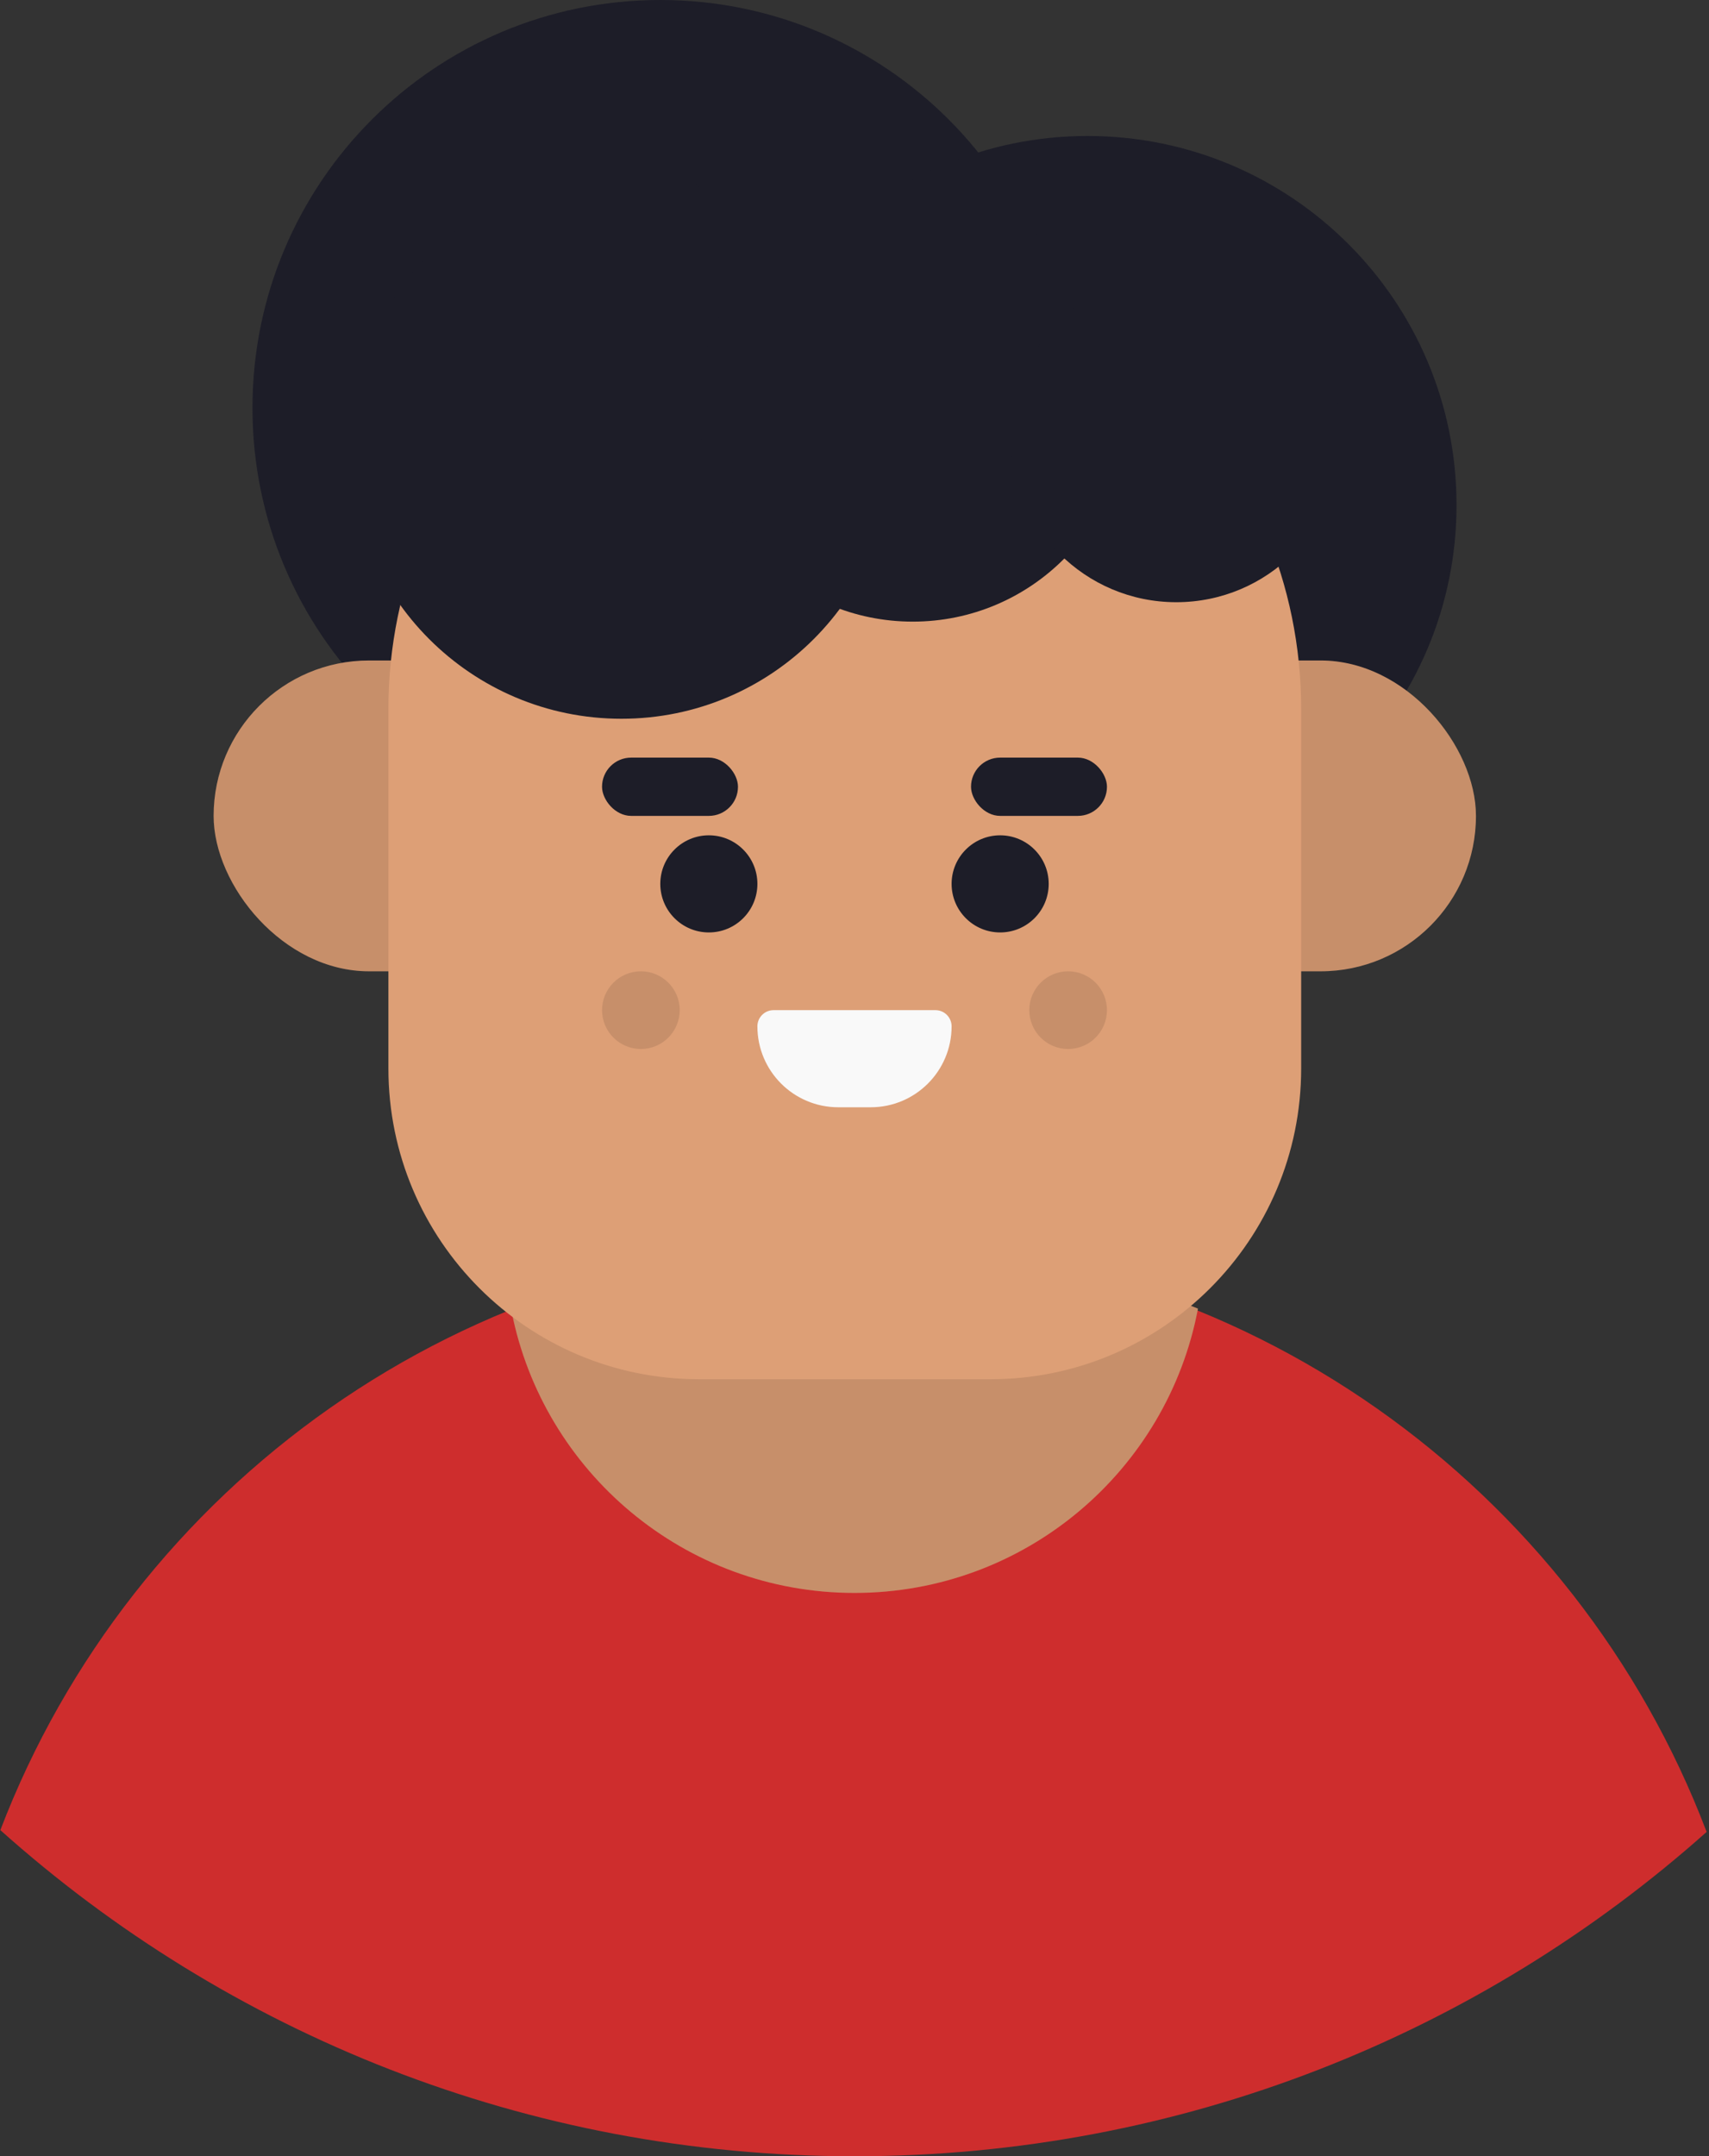<svg width="88" height="111" viewBox="0 0 88 111" fill="none" xmlns="http://www.w3.org/2000/svg">
<rect x="0" y="0" width="88" height="111" fill="#333333" stroke="none"/>
<path d="M0.018 94.21C6.776 76.545 23.888 64 43.93 64C64.007 64 81.144 76.589 87.878 94.303C76.216 104.689 60.845 111 44 111C27.105 111 11.692 104.652 0.018 94.21Z" fill="#CE2D2D"/>
<path d="M26.342 67.508C31.845 65.247 37.872 64 44.191 64C50.374 64 56.279 65.194 61.686 67.364C60.111 75.698 52.791 82 44 82C35.259 82 27.974 75.77 26.342 67.508Z" fill="#DD9F76"/>
<path d="M26.342 67.508C31.846 65.247 37.873 64 44.192 64C50.375 64 56.279 65.194 61.686 67.364C60.111 75.697 52.792 82 44 82C35.259 82 27.974 75.77 26.342 67.508Z" fill="black" fill-opacity="0.1"/>
<path d="M55 21C55 32.598 45.598 42 34 42C22.402 42 13 32.598 13 21C13 9.402 22.402 0 34 0C45.598 0 55 9.402 55 21Z" fill="#1D1D28"/>
<path d="M75 26C75 36.493 66.493 45 56 45C45.507 45 37 36.493 37 26C37 15.507 45.507 7 56 7C66.493 7 75 15.507 75 26Z" fill="#1D1D28"/>
<rect x="11" y="34" width="65" height="16" rx="8" fill="#DD9F76"/>
<rect x="11" y="34" width="65" height="16" rx="8" fill="black" fill-opacity="0.1"/>
<path d="M20 36.5C20 23.521 30.521 13 43.5 13V13C56.479 13 67 23.521 67 36.5V55C67 63.837 59.837 71 51 71H36C27.163 71 20 63.837 20 55V36.5Z" fill="#DD9F76"/>
<path d="M46 23C46 30.732 39.732 37 32 37C24.268 37 18 30.732 18 23C18 15.268 24.268 9 32 9C39.732 9 46 15.268 46 23Z" fill="#1D1D28"/>
<path d="M58 21C58 27.075 53.075 32 47 32C40.925 32 36 27.075 36 21C36 14.925 40.925 10 47 10C53.075 10 58 14.925 58 21Z" fill="#1D1D28"/>
<path d="M69.07 22.5C69.07 27.194 65.264 31 60.57 31C55.875 31 52.07 27.194 52.07 22.5C52.07 17.806 55.875 14 60.57 14C65.264 14 69.07 17.806 69.07 22.5Z" fill="#1D1D28"/>
<rect x="31" y="39" width="7" height="3" rx="1.5" fill="#1D1D28"/>
<rect x="50" y="39" width="7" height="3" rx="1.5" fill="#1D1D28"/>
<circle cx="36.5" cy="45.5" r="2.5" fill="#1D1D28"/>
<circle cx="51.5" cy="45.5" r="2.5" fill="#1D1D28"/>
<path d="M39 52.833C39 52.373 39.373 52 39.833 52H48.167C48.627 52 49 52.373 49 52.833V52.833C49 55.135 47.135 57 44.833 57H43.167C40.865 57 39 55.135 39 52.833V52.833Z" fill="#F9F9F9"/>
<circle cx="33" cy="52" r="2" fill="#DD9F76"/>
<circle cx="33" cy="52" r="2" fill="black" fill-opacity="0.1"/>
<circle cx="55" cy="52" r="2" fill="#DD9F76"/>
<circle cx="55" cy="52" r="2" fill="black" fill-opacity="0.1"/>
</svg>
